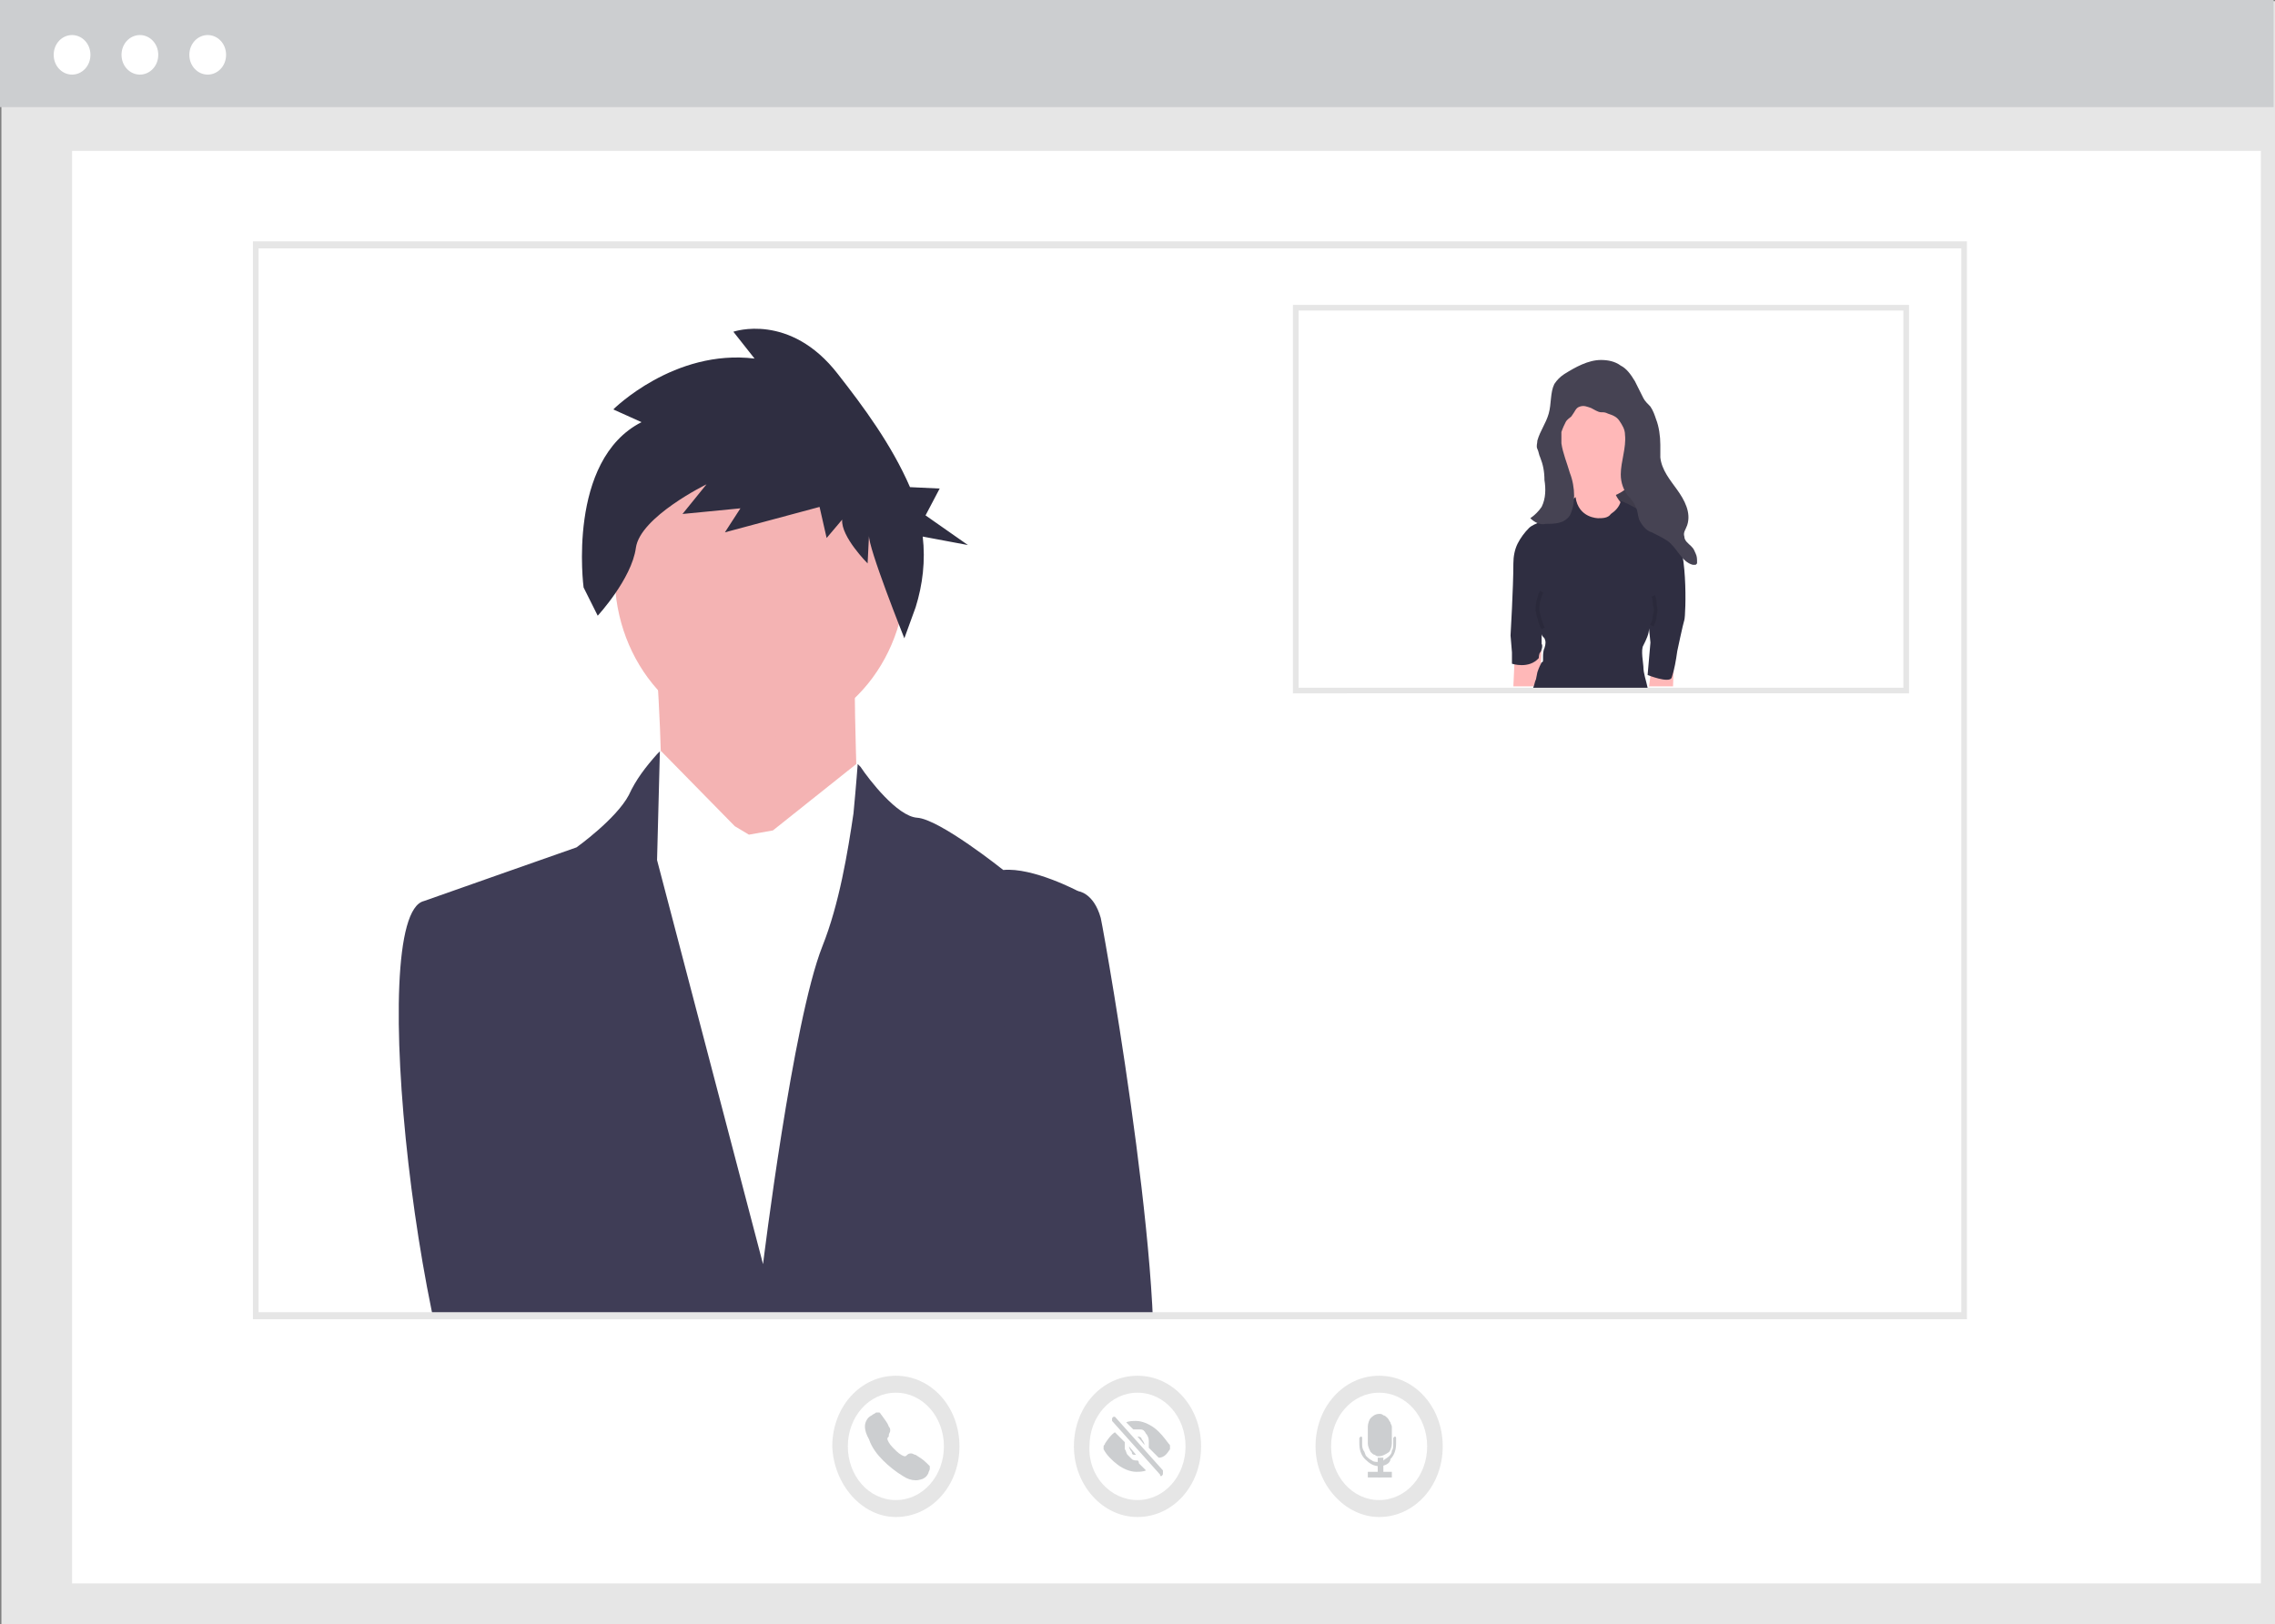 <?xml version="1.0" encoding="utf-8"?>
<!-- Generator: Adobe Illustrator 17.0.0, SVG Export Plug-In . SVG Version: 6.00 Build 0)  -->
<!DOCTYPE svg PUBLIC "-//W3C//DTD SVG 1.1//EN" "http://www.w3.org/Graphics/SVG/1.1/DTD/svg11.dtd">
<svg version="1.1" id="Слой_1" xmlns="http://www.w3.org/2000/svg" xmlns:xlink="http://www.w3.org/1999/xlink" x="0px" y="0px"
	 width="612px" height="437px" viewBox="0 177.5 612 437" enable-background="new 0 177.5 612 437" xml:space="preserve">
<rect x="0" y="177.5" width="612" height="437" fill="#808080" stroke="none"/>
<g>
	<g>
		<defs>
			<rect id="SVGID_1_" x="-36.112" y="177.429" width="684.224" height="437.143"/>
		</defs>
		<clipPath id="SVGID_2_">
			<use xlink:href="#SVGID_1_"  overflow="visible"/>
		</clipPath>
		<g clip-path="url(#SVGID_2_)">
			<path fill="#E6E6E6" d="M612,177.809H0.38v436.763H612V177.809z"/>
			<path fill="#FFFFFF" d="M608.199,218.102H19.386v385.446h588.812V218.102z"/>
			<path fill="#CCCED0" d="M611.62,177.429H0v28.889h611.62V177.429z"/>
			<path fill="#FFFFFF" d="M19.386,197.575c2.661,0,4.942-2.281,4.942-5.322c0-3.041-2.281-5.322-4.942-5.322
				s-4.942,2.281-4.942,5.322S16.725,197.575,19.386,197.575z"/>
			<path fill="#FFFFFF" d="M37.632,197.575c2.661,0,4.942-2.281,4.942-5.322c0-3.041-2.281-5.322-4.942-5.322
				s-4.942,2.281-4.942,5.322C32.691,195.294,34.971,197.575,37.632,197.575z"/>
			<path fill="#FFFFFF" d="M55.878,197.575c2.661,0,4.942-2.281,4.942-5.322c0-3.041-2.281-5.322-4.942-5.322
				s-4.942,2.281-4.942,5.322S53.217,197.575,55.878,197.575z"/>
			<path fill="#F4B3B3" d="M175.998,346.584c0,0,2.661,38.393,1.521,40.293c-1.14,2.281,19.766,42.574,19.766,42.574l33.451-34.971
				c0,0-1.901-48.656,0-50.937C233.016,341.642,175.998,346.584,175.998,346.584z"/>
			<path fill="#F4B3B3" d="M204.507,375.853c21.667,0,39.153-19.766,39.153-43.714c0-24.328-17.486-43.714-39.153-43.714
				s-39.153,19.766-39.153,43.714S182.84,375.853,204.507,375.853z"/>
			<path fill="#FFFFFF" d="M201.466,402.082l-3.801-2.281l-19.766-20.147c0,0-1.901-0.76-2.281,6.082l-0.38,6.842l-12.924,9.883
				l-0.76,156.991l88.949,4.942l3.801-157.752l-20.147-14.825l-3.801-8.743l-22.427,17.866L201.466,402.082z"/>
			<path fill="#3F3D56" d="M290.035,417.287l-9.883,159.652H131.903c-19.006-25.088-33.831-153.19-17.866-156.991
				c5.322-1.901,41.053-14.445,41.053-14.445s10.643-7.603,14.065-14.065c1.901-4.181,4.561-7.602,7.602-11.024l0,0l0,0
				c0,0,0,0,0.38-0.38l0,0l0.38-0.38l0,0l-0.76,29.27l28.509,108.716c0,0,7.983-65.381,15.965-85.528
				c4.561-11.404,6.842-25.468,8.363-35.732c0.76-7.983,1.14-13.304,1.14-13.304l0,0l0,0l0,0l0,0l0,0l0,0c0,0,0.38,0.38,0.76,0.76
				l0,0c2.281,3.421,9.883,13.304,15.205,13.684c6.082,0.38,23.188,14.065,23.188,14.065
				C277.871,410.825,290.035,417.287,290.035,417.287z"/>
			<path fill="#3F3D56" d="M308.661,557.933c-2.661,7.983-4.181,14.445-5.702,19.006H188.161c-0.38-4.562-0.76-10.263-1.14-16.345
				c-0.38-9.503-0.76-19.006,0.76-21.287c0,0,0-0.38,0.38-0.38c0,0,0.38,0,0.38-0.38c2.661-0.76,33.071-1.14,54.358-1.521
				c3.041,0,5.702,0,8.363,0c7.602,0,12.924,0,12.924,0s0.38-15.585,1.521-35.732c2.281-35.352,7.222-84.007,17.106-84.388
				l7.222,0.38c0,0,4.181,0.38,6.082,7.222C297.637,431.732,315.883,535.506,308.661,557.933z"/>
			<path fill="#2F2E41" d="M172.576,291.086l-7.602-3.421c0,0,16.345-16.345,38.012-13.684l-5.702-7.222
				c0,0,15.205-5.322,28.129,11.404c6.842,8.743,14.445,19.006,19.386,30.41l7.983,0.38l-3.801,7.222l11.404,7.983l-12.164-2.281
				c0.76,6.462,0,12.924-1.901,19.006l-3.041,8.363c0,0-9.883-24.708-9.503-27.749l-0.38,7.603c0,0-7.222-7.222-6.842-11.784
				l-4.181,4.942l-1.901-8.363l-25.468,6.842l4.181-6.462l-15.585,1.521l6.462-7.983c0,0-17.866,8.743-19.006,17.106
				s-10.263,18.246-10.263,18.246l-3.801-7.602C156.991,335.56,152.43,301.349,172.576,291.086z"/>
			<path fill="#E6E6E6" d="M529.133,532.465H68.042V242.43h461.091V532.465z M69.563,530.564h458.05V244.33H69.563V530.564z"/>
			<rect x="97.312" y="532.465" fill="#FFFFFF" width="217.431" height="53.217"/>
			<path fill="#FFB8B8" d="M423.839,330.999c0,1.14,0,2.661-0.38,3.801c-1.14,2.281-3.801,2.661-5.322,4.181
				c-1.901,1.901-1.901,4.561-1.901,7.222c-0.38,2.661,0,5.702,0.76,8.363c0.38,1.521,1.14,2.661,1.901,3.801
				c1.14,1.521,1.901,3.041,3.041,4.942c0.38,0.76,1.14,1.901,1.901,2.661c1.901,1.901,4.181,3.421,6.842,4.181
				c1.521,0.76,3.421,0.76,4.942,0.38c1.14-0.38,1.901-1.14,3.041-1.901c1.14-1.14,2.281-2.281,3.421-3.421
				c1.14-2.281,1.901-4.942,1.901-7.603c0.76-7.602,1.14-15.585,1.14-23.568c0-0.76,0-1.521-0.38-2.661
				c-0.76-1.901-3.041-2.281-4.181-3.801c-1.14-1.52-1.14-3.421-1.14-4.942v-4.561c0-0.38,0-0.76-0.38-1.14l-0.38-0.38
				c-0.38,0-0.38,0-0.76,0c-2.281-0.38-4.942-0.76-7.602-0.38c-1.901,0-6.082,0-7.603,1.14c-1.52,1.14,0.38,4.181,0.76,6.082
				C423.458,325.677,423.839,328.338,423.839,330.999z"/>
			<path fill="#FFFFFF" d="M419.277,338.601c-1.901-1.14-4.181-0.38-5.322,1.521c-1.14,1.901-1.901,4.181-1.901,6.462
				c0,2.281,0,4.561-0.38,6.842c-1.14,4.942-4.561,8.743-4.942,13.684c-0.38,4.942,2.661,9.123,4.181,13.684
				c0.76,3.041,1.14,5.702,1.14,8.743c0,0.38,0,1.14,0,1.521s0.38,0.76,0.38,1.14c0.38,0.38,0.76,0.38,1.14,0.76
				c7.222,2.661,14.825,3.041,22.427,3.421l12.544,0.38c0.76,0,1.521,0,2.281-0.38c1.14-0.76,1.14-2.281,1.14-3.801
				c0-12.544-0.38-25.088-0.76-37.632c0-4.561-0.38-9.123-1.14-13.684c0-0.76-0.38-1.14-0.38-1.52c-0.38-0.38-0.76-0.76-1.14-1.14
				c-0.38,0-0.76-0.38-1.14,0c-0.38,0-0.76,0-1.14,0.38c-3.801,1.52-15.965,7.602-17.106,5.702
				C427.26,341.262,418.517,340.502,419.277,338.601z"/>
			<path fill="#2F2E41" d="M460.33,408.544h-57.019c0.38-0.38,0.76-0.76,0.76-1.14l0,0c2.281-2.661,2.661-5.702,3.801-8.743
				c0.76-2.281,1.521-4.942,2.281-7.222c0-0.38,0.38-0.76,0.76-1.14c0.38-0.38,0.38-0.38,0.76-0.76c0.38,0,0.38,0,0.76,0
				c0.38,0,0.76,0,1.14,0c10.263,0.76,20.527,1.14,30.79,2.281c1.14,0,2.661,0.38,3.801,0.38c1.14,0.76,2.281,1.901,3.041,2.661
				c3.421,3.041,6.082,7.222,7.602,11.404c0.38,0.38,0.38,1.14,0.38,1.521C459.95,407.784,460.33,408.164,460.33,408.544z"/>
			<path fill="#FFB8B8" d="M472.494,403.222c0,0.76-0.38,1.14-0.38,1.901l0,0c-0.38,0.76-0.38,1.14-0.76,1.901
				c0,0.38-0.38,0.76-0.38,1.14h-7.222c0.38-0.38,0.38-0.76,0.76-1.14c1.14-1.901,1.901-3.801,3.041-5.702
				c0-0.38,0.38-0.38,0.38-0.76C469.453,399.041,472.494,399.421,472.494,403.222z"/>
			<path fill="#E6E6E6" d="M513.928,364.07H347.814V259.535h165.734V364.07H513.928z M349.334,362.549h162.693V261.056H349.334
				V362.549z"/>
			<path fill="#E6E6E6" d="M306,585.682c9.503,0,17.106-8.363,17.106-19.006S315.503,547.67,306,547.67
				c-9.503,0-17.106,8.363-17.106,19.006C288.894,576.939,296.497,585.682,306,585.682z"/>
			<path fill="#FFFFFF" d="M306,581.12c7.222,0,12.924-6.462,12.924-14.445s-5.702-14.445-12.924-14.445
				c-7.222,0-12.924,6.462-12.924,14.445C292.696,574.658,298.778,581.12,306,581.12z"/>
			<path fill="#CCCED0" d="M312.462,574.658L312.462,574.658c-0.38,0-0.38,0-0.38-0.38l-12.924-14.445v-0.38v-0.38l0.38-0.38h0.38
				l12.924,14.445v0.38v0.38C312.842,574.278,312.842,574.278,312.462,574.658C312.842,574.658,312.462,574.658,312.462,574.658z"/>
			<path fill="#CCCED0" d="M305.62,568.957l-1.901-2.281l0,0l0,0l0,0l0,0c0,0.38,0.38,1.14,0.76,1.521
				C304.479,568.957,304.86,568.957,305.62,568.957C305.62,569.337,305.62,569.337,305.62,568.957
				C305.62,569.337,305.62,569.337,305.62,568.957L305.62,568.957L305.62,568.957z"/>
			<path fill="#CCCED0" d="M306,564.015l1.901,2.281l0,0l0,0l0,0l0,0c0-0.38-0.38-1.14-0.76-1.521
				C307.14,564.395,306.76,564.015,306,564.015C306.38,564.015,306.38,564.015,306,564.015L306,564.015L306,564.015L306,564.015z"/>
			<path fill="#CCCED0" d="M314.743,567.436c0-0.38,0-0.38,0-0.76s0-0.38-0.38-0.76c-1.14-1.521-2.281-3.041-3.801-4.181
				c-1.521-1.14-3.421-1.901-4.942-1.901c-0.76,0-1.901,0-2.661,0.38l0,0l0,0l0,0l0,0l1.901,1.901l0,0l0,0c0.76,0,1.14,0,1.901,0
				c0.76,0,1.14,0.38,1.521,1.14c0.38,0.38,0.76,1.14,0.76,1.901c0,0.76,0,1.52,0,1.901l0,0l0,0l2.661,2.661l0,0l0,0
				C313.222,569.717,313.983,568.576,314.743,567.436z"/>
			<path fill="#CCCED0" d="M306,570.477c-0.38,0-1.14,0-1.521-0.38c-0.38-0.38-0.76-0.76-1.14-1.14c-0.38-0.38-0.38-1.14-0.76-1.521
				c0-0.76,0-1.14,0-1.901l0,0l0,0l-2.661-2.661l0,0l0,0c-1.14,0.76-1.901,1.901-2.661,3.041c0,0.38-0.38,0.38-0.38,0.76
				s0,0.38,0,0.76c0.76,1.521,2.281,3.041,3.801,4.181c1.521,1.14,3.421,1.901,4.942,1.901c0.76,0,1.901,0,2.661-0.38l0,0l0,0l0,0
				l0,0l-1.901-1.901l0,0l0,0C306.38,570.477,306,570.477,306,570.477z"/>
			<path fill="#E6E6E6" d="M240.999,585.682c9.503,0,17.106-8.363,17.106-19.006s-7.602-19.006-17.106-19.006
				c-9.503,0-17.106,8.363-17.106,19.006C224.273,576.939,231.876,585.682,240.999,585.682z"/>
			<path fill="#FFFFFF" d="M240.999,581.12c7.222,0,12.924-6.462,12.924-14.445s-5.702-14.445-12.924-14.445
				s-12.924,6.462-12.924,14.445C228.075,574.658,233.776,581.12,240.999,581.12z"/>
			<path fill="#CCCED0" d="M246.321,575.799c-1.14,0-2.281-0.38-3.421-1.14c-1.901-1.14-3.801-2.661-5.322-4.181
				c-1.521-1.521-3.041-3.421-3.801-5.702c-1.52-2.661-1.14-4.181-0.76-4.942c0.38-0.76,0.76-1.14,1.52-1.521
				c0.38-0.38,0.76-0.38,1.14-0.76l0,0h0.38h0.38c0.38,0,0.38,0.38,0.76,0.76c0.76,1.14,1.521,1.901,1.901,3.041
				c0.38,0.38,0.38,0.76,0.38,1.14c0,0.38-0.38,0.76-0.38,1.14c0,0,0,0,0,0.38c-0.38,0.38-0.38,0.38-0.38,0.76
				c0.38,1.14,1.14,1.901,1.901,2.661c0.76,0.76,1.521,1.521,2.661,1.901c0.38,0,0.38,0,0.76-0.38l0,0
				c0.38-0.38,0.76-0.38,1.14-0.38l0,0c0.38,0,0.76,0.38,1.14,0.38c1.14,0.76,1.901,1.14,3.041,2.281c0.38,0.38,0.38,0.38,0.76,0.76
				v0.38v0.38l0,0c0,0.38-0.38,0.76-0.38,1.14c-0.38,0.76-0.76,1.14-1.521,1.521C247.081,575.799,246.701,575.799,246.321,575.799z"
				/>
			<path fill="#E6E6E6" d="M371.001,585.682c9.503,0,17.106-8.363,17.106-19.006s-7.602-19.006-17.106-19.006
				s-17.106,8.363-17.106,19.006C353.896,576.939,361.878,585.682,371.001,585.682z"/>
			<path fill="#FFFFFF" d="M371.001,581.12c7.222,0,12.924-6.462,12.924-14.445s-5.702-14.445-12.924-14.445
				c-7.222,0-12.924,6.462-12.924,14.445C358.077,574.658,363.779,581.12,371.001,581.12z"/>
			<path fill="#CCCED0" d="M373.662,575.039h-4.942c0,0,0,0-0.38,0c0,0,0,0-0.38,0c0,0,0,0,0-0.38c0,0,0,0,0-0.38c0,0,0,0,0-0.38
				c0,0,0,0,0-0.38c0,0,0,0,0.38,0c0,0,0,0,0.38,0h4.942c0,0,0,0,0.38,0c0,0,0,0,0.38,0c0,0,0,0,0,0.38c0,0,0,0,0,0.38
				c0,0,0,0,0,0.38c0,0,0,0,0,0.38C374.042,575.039,373.662,575.039,373.662,575.039L373.662,575.039z"/>
			<path fill="#CCCED0" d="M371.001,571.997c-1.521,0-2.661-0.76-3.801-1.901s-1.521-2.661-1.521-4.181v-1.14v-0.38l0.38-0.38
				c0,0,0.38,0,0.38,0.38v0.38v1.14c0,0.76,0,1.14,0.38,1.901c0.38,0.38,0.38,1.14,0.76,1.521c0.38,0.38,0.76,0.76,1.52,1.14
				c0.38,0.38,1.14,0.38,1.521,0.38s1.14,0,1.521-0.38s1.14-0.76,1.521-1.14s0.76-0.76,0.76-1.521c0.38-0.38,0.38-1.14,0.38-1.901
				v-1.14v-0.38l0.38-0.38c0,0,0.38,0,0.38,0.38v0.38v1.14c0,1.521-0.38,3.041-1.52,4.181
				C374.042,571.237,372.522,571.997,371.001,571.997z"/>
			<path fill="#CCCED0" d="M371.001,575.039L371.001,575.039c-0.38,0-0.38,0-0.38-0.38c0,0,0,0,0-0.38c0,0,0,0,0-0.38v-3.421
				c0,0,0,0,0-0.38c0,0,0,0,0-0.38c0,0,0,0,0.38,0c0,0,0,0,0.38,0c0.38,0,0,0,0.38,0c0,0,0,0,0.38,0c0,0,0,0,0,0.38c0,0,0,0,0,0.38
				v3.421c0,0,0,0,0,0.38c0,0,0,0,0,0.38C371.381,575.039,371.381,575.039,371.001,575.039
				C371.381,575.039,371.001,575.039,371.001,575.039z"/>
			<path fill="#CCCED0" d="M371.001,569.337c-0.38,0-0.76,0-1.14-0.38c-0.38,0-0.76-0.38-1.14-0.76
				c-0.38-0.76-0.76-1.521-0.76-2.281v-4.561c0-0.76,0.38-1.901,0.76-2.281c0.38-0.38,1.14-1.14,2.281-1.14l0,0
				c0.38,0,0.76,0,1.14,0.38c0.38,0,0.76,0.38,1.14,0.76c0.38,0.38,0.38,0.76,0.76,1.14c0,0.38,0.38,0.76,0.38,1.14v4.561
				c0,0.76-0.38,1.901-0.76,2.281C372.522,568.957,371.762,569.337,371.001,569.337z"/>
			<rect x="362.258" y="364.07" fill="#FFFFFF" width="141.026" height="55.878"/>
			<path fill="#464353" d="M445.125,293.366h-24.708v32.691h24.708V293.366z"/>
			<path opacity="0.1" enable-background="new    " d="M442.845,291.466h-24.708v32.691h24.708V291.466z"/>
			<path fill="#FFB8B8" d="M407.493,353.806l-0.38,8.363h7.222l0.38-11.404L407.493,353.806z"/>
			<path fill="#FFB8B8" d="M444.745,353.806l-1.14,8.363h6.462l0.38-11.404L444.745,353.806z"/>
			<path fill="#FFB8B8" d="M423.078,306.671c0,0-0.38,4.181-1.14,5.322c-0.76,1.14,7.602,11.024,14.445,1.14
				c0,0-3.041-3.041-2.281-6.082C434.862,303.63,423.078,306.671,423.078,306.671z"/>
			<path fill="#FFB8B8" d="M430.301,311.612c6.842,0,12.544-6.462,12.544-14.825c0-7.983-5.702-14.825-12.544-14.825
				s-12.544,6.462-12.544,14.825C418.137,304.77,423.458,311.612,430.301,311.612z"/>
			<path fill="#2F2E41" d="M429.921,316.934c0,0-5.322,0-6.082-5.702c-1.14,1.14-2.281,1.901-3.421,3.041
				c-0.38,0.38-5.322,3.421-6.462,3.801c-0.76,0.38-1.901,0.76-2.661,1.521c-1.14,1.14-2.281,2.661-3.041,4.181
				s-1.14,3.421-1.14,5.322c0,6.462-0.76,19.386-0.76,19.386l0.38,4.561v3.041c0,0,4.561,1.521,7.222-1.521c0,0,0-1.14,0.38-1.521
				c0.38-0.38,0.76-1.901,0.38-2.281c0-0.76,0-1.901,0-2.661c0,0.38,0.38,0.76,0.76,1.14c0.38,0.76,0.38,1.521,0,2.661
				c-0.38,0.76-0.38,1.901-0.38,2.281s0,0.76,0,0.76c0,0.38,0,0.76-0.38,0.76c-0.38,0.76-0.76,1.521-1.14,2.661l-0.38,1.901
				c-0.38,0.76-0.38,1.521-0.76,2.281h30.79c-0.38-1.901-1.14-3.801-1.14-5.702c0-0.76-0.76-4.561,0-5.702
				c0.76-1.521,1.521-3.041,1.521-4.561l0.38,3.801l-0.76,8.743c0,0,5.702,2.281,6.462,0.76c0.76-2.281,1.14-4.561,1.521-7.222
				c0,0,1.521-7.222,1.901-8.363c0.38-1.14,1.14-21.287-3.421-24.328c-4.561-3.041-13.304-7.983-13.684-7.603
				c-0.38,1.521-1.52,2.661-2.661,3.421C432.581,316.934,431.061,316.934,429.921,316.934z"/>
			<path opacity="0.1" fill="none" stroke="#000000" stroke-miterlimit="10" enable-background="new    " d="M414.716,336.701
				c-0.76,1.521-1.14,3.421-1.14,4.942c0.38,1.901,0.76,3.421,1.52,4.942"/>
			<path opacity="0.1" fill="none" stroke="#000000" stroke-miterlimit="10" enable-background="new    " d="M444.745,337.841
				c0.38,0.76,0.38,1.52,0.38,2.281c0.38,1.14,0.38,1.901,0,3.041c0,1.14-0.38,1.901-0.76,2.661"/>
			<path fill="#464353" d="M424.979,286.904c1.14-0.38,1.901,0,3.041,0.38c0.76,0.38,1.901,1.14,2.661,1.14
				c0.76,0,1.14,0,1.901,0.38c1.14,0.38,2.281,0.76,3.041,1.901c0.76,1.14,1.521,2.281,1.521,3.801
				c0.38,3.421-1.14,7.222-1.14,10.643c0,2.281,0.76,4.181,1.901,5.702c1.14,1.14,1.901,2.281,2.281,3.421
				c0.38,0.76,0.38,1.901,0.76,3.041c0.76,1.521,1.901,3.041,3.421,3.421c1.521,0.76,3.041,1.52,4.181,2.281
				c2.661,1.901,3.801,5.702,6.842,6.462h0.38h0.38l0.38-0.38v-0.38c0-0.76,0-1.521-0.38-2.281c-0.38-0.76-0.38-1.14-1.14-1.901
				c-0.76-0.76-1.901-1.521-1.901-2.661c-0.38-1.14,0.38-1.901,0.76-3.041c1.14-3.421-0.76-6.842-2.661-9.503
				c-1.901-2.661-4.181-5.322-4.561-8.743c0-1.14,0-2.281,0-3.421c0-2.281-0.38-4.942-1.14-6.842c-0.38-1.14-0.76-2.281-1.521-3.421
				c-0.76-0.76-1.52-1.52-1.901-2.281c-0.76-1.521-1.521-3.041-2.281-4.561c-1.14-1.901-2.281-3.421-3.801-4.181
				c-1.52-1.14-3.421-1.521-5.322-1.521c-3.421,0-6.842,1.901-9.883,3.801c-1.14,0.76-1.901,1.521-2.661,2.661
				c-1.14,2.281-0.76,5.322-1.521,7.983c-0.76,2.661-2.281,4.561-3.041,7.222c0,0.76-0.38,1.521,0,2.281
				c0.38,0.76,0.38,1.52,0.76,2.281c0.76,1.901,1.14,3.801,1.14,6.082c0.38,2.281,0.38,4.942-0.76,7.222
				c-0.76,1.14-1.901,2.281-3.041,3.041c1.14,1.14,2.661,1.901,4.181,1.521c2.281,0,4.942,0,6.462-2.281
				c0.76-1.52,1.14-3.421,1.14-5.322c0-1.901-0.38-4.181-1.14-6.082c-0.76-2.661-1.901-5.322-2.281-7.983c0-1.14,0-1.901,0-3.041
				c0.38-1.14,0.76-1.901,1.14-2.661c0.38-0.76,1.14-1.14,1.521-1.52C423.839,288.045,423.839,287.284,424.979,286.904z"/>
		</g>
	</g>
</g>
</svg>
